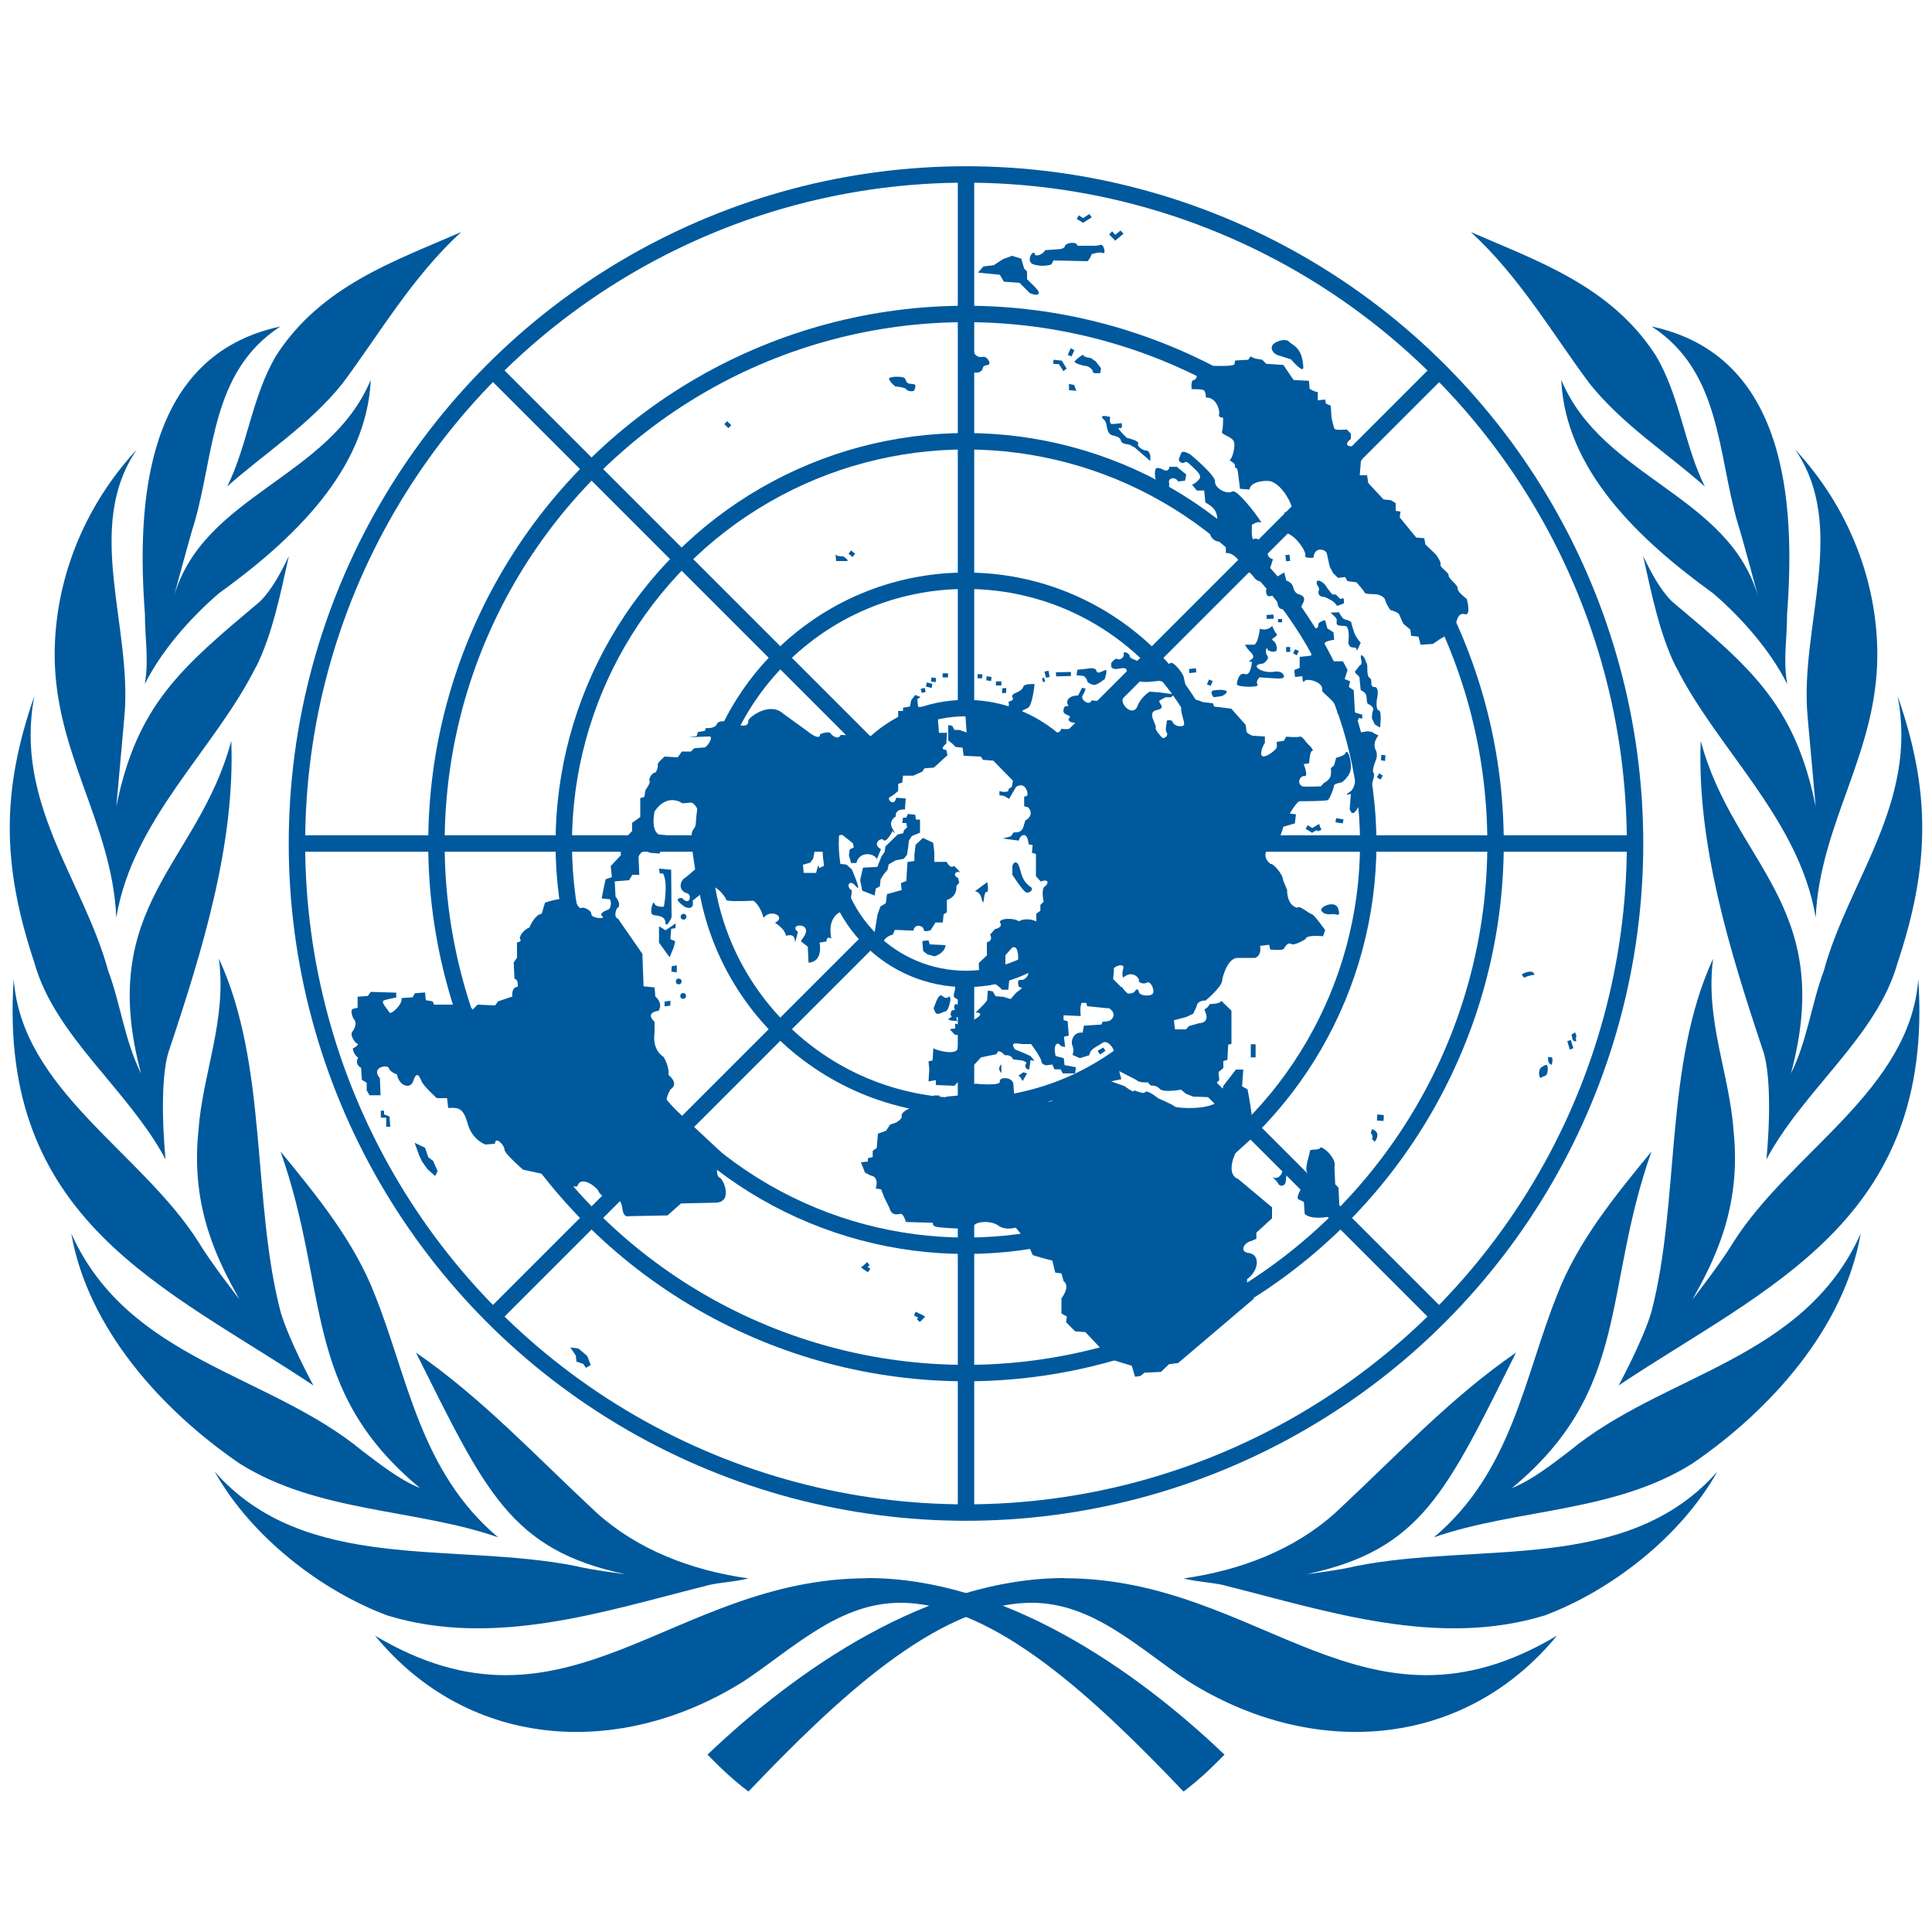 <?xml version="1.0" encoding="UTF-8"?>
<svg id="Layer_1" xmlns="http://www.w3.org/2000/svg" viewBox="0 0 100 100">
  <defs>
    <style>
      .cls-1 {
        fill: none;
        stroke: #00599d;
        stroke-width: .85px;
      }

      .cls-2 {
        fill: #00599d;
      }
    </style>
  </defs>
  <path id="branch" class="cls-2" d="M25.78,79.57c-4.04-3.4-4.67-8.29-6.37-12.53-1.06-2.76-2.97-5.1-4.89-7.44,2.55,7.22,1.06,12.32,7.22,17.42-1.06-.42-2.12-1.27-2.97-1.91-4.89-4.04-12.11-4.67-15.08-11.26.85,4.89,4.67,9.14,8.71,11.9,4.04,2.55,9.14,2.34,13.38,3.82M36.4,82.12c.64-.21,1.49-.21,2.34-.42-2.97-.42-5.74-1.49-7.86-3.4-3.19-2.97-5.95-5.95-9.35-8.29,3.61,7.22,4.89,10.2,10.83,11.47,0,0-1.7-.21-2.55-.42-6.37-1.27-14.02.42-18.7-4.89,1.91,3.4,5.52,6.16,8.92,7.44,5.52,1.7,11.26-.21,16.36-1.49M44.9,81.69c-10.2,0-15.51,8.92-25.49,2.97,4.89,5.95,12.75,6.37,19.12,2.34,2.55-1.7,4.89-4.04,8.07-4.04,4.89,0,10.2,5.1,14.66,9.77.85-.64,1.49-1.27,2.12-1.91-4.67-4.46-11.47-9.14-18.48-9.14M16.22,71.71s-1.27-2.34-1.7-3.82c-1.49-5.74-.64-12.75-3.19-18.27.42,3.19-.85,5.95-1.06,8.92-.42,4.04,1.06,6.8,2.12,8.71,0,0-1.49-1.91-2.12-2.97-2.97-4.67-9.14-7.86-9.56-13.6-.85,12.53,7.86,15.93,15.51,21.03M13.25,34.53c.85-1.7,1.27-3.82,1.7-5.74-.42.85-.85,1.7-1.49,2.34-4.04,3.4-6.37,5.31-7.44,10.62l.42-4.67c.42-4.67-2.12-9.77.64-13.81-2.76,2.97-4.25,6.8-4.25,10.62,0,5.1,2.97,8.71,3.19,13.6.85-5.1,5.1-8.71,7.22-12.96M11.76,25.18c1.91-1.7,4.25-3.19,5.95-5.31,1.91-2.55,3.61-5.52,6.16-7.86-3.4,1.49-7.22,2.76-9.56,6.37-1.27,2.12-1.49,4.67-2.55,6.8M7.51,35.38c.85-1.7,2.34-3.4,3.82-4.67,3.82-2.76,7.65-6.37,7.86-11.05-2.12,5.1-8.71,5.95-10.2,11.26,0,0,.85-3.19,1.06-3.82,1.06-3.61.85-7.86,4.46-10.2-7.01,1.49-7.44,9.14-7.01,14.87,0,1.27.21,2.34,0,3.61M8.57,60.02s-.42-4.04.21-5.74c1.7-5.1,3.4-10.62,3.19-15.93-1.7,6.37-7.01,8.5-4.67,17.21-.85-1.7-1.06-3.61-1.7-5.31-1.27-4.67-4.89-8.71-3.82-14.23-1.7,4.89-1.7,8.71,0,13.81,1.06,3.82,4.89,6.59,6.8,10.2"/>
  <path id="branch-2" class="cls-2" d="M74.22,79.57c4.04-3.4,4.67-8.29,6.37-12.53,1.06-2.76,2.97-5.1,4.89-7.44-2.55,7.22-1.06,12.32-7.22,17.42,1.06-.42,2.12-1.27,2.97-1.91,4.89-4.04,12.11-4.67,15.08-11.26-.85,4.89-4.67,9.14-8.71,11.9-4.04,2.55-9.14,2.34-13.38,3.82M63.6,82.12c-.64-.21-1.49-.21-2.34-.42,2.97-.42,5.74-1.49,7.86-3.4,3.19-2.97,5.95-5.95,9.35-8.29-3.61,7.22-4.89,10.2-10.83,11.47,0,0,1.7-.21,2.55-.42,6.37-1.27,14.02.42,18.7-4.89-1.91,3.4-5.52,6.16-8.92,7.44-5.52,1.7-11.26-.21-16.36-1.49M55.1,81.69c10.2,0,15.51,8.92,25.49,2.97-4.89,5.95-12.75,6.37-19.12,2.34-2.55-1.7-4.89-4.04-8.07-4.04-4.89,0-10.2,5.1-14.66,9.77-.85-.64-1.49-1.27-2.12-1.91,4.67-4.46,11.47-9.14,18.48-9.14M83.78,71.71s1.27-2.34,1.7-3.82c1.49-5.74.64-12.75,3.19-18.27-.42,3.19.85,5.95,1.06,8.92.42,4.04-1.06,6.8-2.12,8.71,0,0,1.49-1.91,2.12-2.97,2.97-4.67,9.14-7.86,9.56-13.6.85,12.53-7.86,15.93-15.51,21.03M86.75,34.53c-.85-1.7-1.27-3.82-1.7-5.74.42.85.85,1.7,1.49,2.34,4.04,3.4,6.37,5.31,7.44,10.62l-.42-4.67c-.42-4.67,2.12-9.77-.64-13.81,2.76,2.97,4.25,6.8,4.25,10.62,0,5.1-2.97,8.71-3.19,13.6-.85-5.1-5.1-8.71-7.22-12.96M88.24,25.18c-1.91-1.7-4.25-3.19-5.95-5.31-1.91-2.55-3.61-5.52-6.16-7.86,3.4,1.49,7.22,2.76,9.56,6.37,1.27,2.12,1.49,4.67,2.55,6.8M92.49,35.38c-.85-1.7-2.34-3.4-3.82-4.67-3.82-2.76-7.65-6.37-7.86-11.05,2.12,5.1,8.71,5.95,10.2,11.26,0,0-.85-3.19-1.06-3.82-1.06-3.61-.85-7.86-4.46-10.2,7.01,1.49,7.44,9.14,7.01,14.87,0,1.27-.21,2.34,0,3.61M91.43,60.02s.42-4.04-.21-5.74c-1.7-5.1-3.4-10.62-3.19-15.93,1.7,6.37,7.01,8.5,4.67,17.21.85-1.7,1.06-3.61,1.7-5.31,1.27-4.67,4.89-8.71,3.82-14.23,1.7,4.89,1.7,8.71,0,13.81-1.06,3.82-4.89,6.59-6.8,10.2"/>
  <g id="grid">
    <circle class="cls-1" cx="50" cy="43.66" r="34.63"/>
    <circle class="cls-1" cx="50" cy="43.66" r="27.41"/>
    <circle class="cls-1" cx="50" cy="43.66" r="20.82"/>
    <circle class="cls-1" cx="50" cy="43.66" r="13.6"/>
    <circle class="cls-1" cx="50" cy="43.66" r="7.01"/>
    <path class="cls-1" d="M50,9.03v27.62M50,50.67v27.62M25.57,19.23l19.55,19.55M54.89,48.55l19.55,19.55M15.37,43.66h27.62M57.01,43.66h27.62M25.57,68.09l19.55-19.55M54.89,38.78l19.55-19.55"/>
  </g>
  <g id="map">
    <path class="cls-2" d="M48.32,52.2c.08-.17.25-.85.47-.64s.34,0,.34,0c0,0,.11.11.04.32-.04.21-.11.42-.23.47-.13.02-.23.11-.4.13-.13.02-.21-.28-.21-.28ZM50.06,51.93s.11.17.21.13c.11-.02.15.19.04.19s-.11.13-.11.19,0,.19-.08.28-.15.02-.25-.02c-.11-.06-.15-.06-.3-.06-.13,0-.02.21-.02.21,0,0-.55-.02-.45-.11s.21-.11.13-.17,0-.11,0-.21.25-.06.19-.13c-.08-.08,0-.38.13-.21l.08-.19c-.08-.08-.02-.11-.19-.17-.15-.06-.02-.38-.02-.38l.02-.21c.04-.28.57-.3.62-.06.02.23,0,.4,0,.4l.15.06s-.02.17-.15.17,0,.08-.08.17l.08.13ZM69.63,39.01c-.15.15-.47.21-.47.21l-.11.4-.17.15s.04.11,0,.36-.36.4-.36.4l-.15.17s-.85.04-.96,0c-.32-.15-.11-.57.11-.53s-.04-.62-.04-.62l.28-.04s.04-.64.15-.64-.04-.21-.17-.32c-.15-.11-.32-.47-.47-.42s-.7,0-.7,0l-.11.21-.38.06s.04.28-.04.36c-.21.25-1.02.79-.68-.11l.11-.21v-.32l-.64-.04s-.32-.11-.32-.25-.04-.32-.04-.32l-.74-.83-.89-.11-.06-.17-.53-.06c-.64-.32-1.21-.04-1.1.51.11.53.28.74-.06.74-.36,0-.42-.28-.42-.28,0,0-.28-.11-.28.04s-.11.42,0,.57-.15.36-.25.25-.38-.42-.32-.53-.49-.79.06-.89c.57-.11-.04-.42.17-.51l.28-.15h.28l.17-.15-.47-.06-.28-.04-.53-.04c-.53.36-.64.79-.64.79-.28.53-.96-.21-.7-.51s-.79-.04-.96.11-.7.06-.7.06c-.11.32-.59-.04-.47-.25.15-.21.15-.36.15-.36l-.17-.04-.21.4c-.49,0-.64.28-.53.47.11.17-.15-.04-.21.21s.04.25.25.36-.11.11.04.28.57,0,.32.25-.74.15-.74.15c-.04.32-.7.25-.79.15-.06-.11-.59-.74-.59-.74l-.68-.04c-.06-.51.32-.25.47-.64.15-.4.21-1.04.21-1.04,0,0-.57-.04-.59.15-.04.17-.38.3-.38.3,0,0-.28.11-.17.25s-.21.21-.21.21c0,0,.06.23-.04.32-.28.3-1,.04-1.1-.06l-.42-.17-.42-.28-.49.21-.15.15h-.53l-.04.42.96.11.06.89-.38-.13h-.25l-.11-.21-.21-.04v.79l.21.17.17.17.36.04.06.42.89.04.11.17.53.04,1.02,1.04-.06.32-.17.11c.06.25-.47.11-.47.11v.21l.25.04.25.15.36-.62c.38-.25.57.11.59.32.04.21-.17.17-.17.17v.51l.21.06c.36.42-.15.68-.15.68l-.11.36c-.11.32-.49.25-.49.25l-.15.21-.42.11.83.11c.08-.3.3-.36.4-.21s.11.4.11.4l.21.04-.04.4.21.06v1.15l.25.28c.42-.17.42.11.21.25s-.06.79-.06.79l-.17.17v.3l-.21.15v.4c-.36-.17-.79-.11-.89,0-.32-.21-1-.15-1,.04.21.28-.25.36-.25.36l-.25.28c.17.36-.17.4-.17.4v.68l-.42.4.04.93c0,.25.53.28.64.15.11-.15.53.3.53.3h.32l.06-.64-.21-.11v-1.04l.36-.4c.42-.15.28.93.28,1.04.04.4.21.36.38.28.36-.15.06.4-.21.36s-.11.36-.11.36l.17.06-.32.25-.28.32-.36-.11-.42-.04-.15-.25-.25-.04-.04.51-.17.21-.42.42c.57,0-.06.4-.21.4.32.11-.04.42-.85.17v.25l-.28.04.25.28.28.04-.11.62c0,.47-1.17.15-1.27.04l-.04.64-.21.04.04.42-.04.62.38-.06v.25l.96.04,1.38-1.47.81-.17c.06-.36.42.06.42.06.36-.04.42.21.42.21l.47.06c.38.11.15.15.17.3.04.21.21.15.21.15l.06-.47.21.04-.21-.25-.38-.17-.42-.17c-.28-.4.06-.32.36-.28h.47s.53.72.53.89.25.21.25.21l.32-.04.11.25h.32l.11.21h.64l.04-.32-.59-.11-.04-.36-.42-.11c-.15-.62.11-.79.28-.51l.21.04-.06-.53.25-.06-.06-.74-.21-.06v-.25l.89.04c-.06-.47.04-.68.04-.68h.25l.04.17,1.08.11.76-.87c-.04-.06.08-.11,0-.19-.11-.11-.25,0-.42-.11s0-.72-.04-.85c-.04-.15.59-.36.49-.04s0,.47,0,.47c.47-.42.85.04.81.15s.25.21.42.11.38.32.32.53-.7.17-.74-.04-.15-.15-.21-.04-.38.17-.57.06c-.04-.02-.04-.04-.06-.06l-.76.87h.04c.42.25.21.57.06.64s-.38.06-.38.06l-.06.15-.91.06-.06.36c-.47-.06-.64.42-.53.68s0,.47,0,.47l.38.17.49-.15c.06-.36.38-.42.68-.64.28-.21.74.4.59.68s-.15.4-.15.4l.04.32-.36.15-.28.15-.04.17h-.96l-.17.17-.47.04-.15.21-.32.04s-.53.25-.32.53c.21.3-.89.25-1.13-.15-.06.36-.47.04-.47.04l-.38-.11-.04-.53c-.06-.36-.74-.36-.7-.11s-1.27.11-1.27.11l-.42.21-.38.23-.04.17-.64.06-.28.15-.11-.21h-.28l-.28.4c-.74.04-1.44.47-1.38.64s-.28.36-.28.36l-.32.11-.21.32-.42.15-.06.74-.21.15v.32l-.25.06v.17l-.36.04.21.53.28.15c.49.06.28.68.28.68l.28.04.15.4.28.57c.11.42.42.32.57.3.15-.04.28.42.28.42l1.4.04s-.06.15.17.21c.25.06,1.87.15,1.93.04-.06-.32.89-.4,1.27-.11.38.28.91.11.91.11l.53.64.36.79.59.17.42.11.15.62.32.04.11.4c.38.28-.11.89-.11.89v.79l.28.15-.04.3.47.47.53.04,1.34,1.42,1.06.32.17.57.28-.04.21-.17.85-.04.42-.4.47-.06,3.93-3.34-.36-.21v-.79c.64-.47.68-1.3.06-1.36-.45-.06-.25-.53.17-.62l.25-.11v-.32l.81-.74v-.57l-1.76-1.47c-.79-.28,0-2,.53-1.98.53.04-.04-2.66-.04-2.66l-.28-.15.06-.87h-.38l-.64.83-.17.57c-.06.74-2.25.62-2.36.51s-.85-.42-.85-.42c0,0-.57-.47-.68-.32s-.59-.17-.59-.06-.47-.25-.47-.25l-.7-.25.53-.11-.11-.42.91.47c.11.15.57.11.57.11l.15.17s.28-.04.47.17c.17.21,1.1.04,1.1.04l.25.21.38.15,1.1.04.04-.68.21-.21-.04-.42.25-.21v-.36l.21-.06.04-.79.17-.04v-1.72l-.53-.51c-.04.17-.59.17-.59.17,0,0-.15.25-.25.25s.15.32.06.53c-.06.21-.36.21-.36.21l-.53.15-.15.17h-.57l-.06-.47.64-.17.36-.17.17-.36c.04-.36.47-.32.47-.32,0,0,.81-.68.85-1s.32-1.21.81-1.21h.91c.36-.15.25-.62.25-.62l.47-.06.06.25s.64.06.7-.04.21-.36.38-.25.74-.25.74-.25c.04-.25.91-.15.91-.15l.11-.32s-.59-.83-.7-.83-.68-.51-.74-.32c-.57-.15-.53-.93-.53-.93l-.21-.51c0-.3-.53-.89-.64-.83-.53-.4-.15-.85,0-.89s.49-.53.49-.53l.17-.51.59-.17.06-.47-.32-.04s.36-.64.53-.64,1.34,0,1.44-.06.32-.64.32-.74.28-.15.38-.17c.11-.04.36-.32.42-.47.19-.36-.04-1.25-.19-1.1ZM79.42,50.46c-.02-.06-.04-.13-.11-.15-.15-.06-.42.04-.55.13l.13.17c.13-.08.32-.13.34-.11v-.02l.19-.02ZM80.34,54.73l-.21-.02c-.02.17.02.38.19.4l.04-.21s-.02-.08-.02-.17ZM81.12,53.88c.06.21.13.42.13.45l.19-.08s-.08-.21-.13-.42l-.19.06ZM81.59,53.71v-.04c0-.06-.02-.15-.06-.23l-.19.11s.02.11.04.15c0,.06.02.13.06.17.04.02.08.04.15.02l-.04-.21s.02.02.04.04ZM79.79,55.24c.15-.08.34-.28.32.13s-.19.28-.32.4-.21-.4,0-.53ZM71.27,58l.02-.32.34.04-.02.3-.34-.02ZM71.29,58.7c-.04-.19-.25-.25-.28-.25l-.06.21s.04.02.06.04l.04.19s-.04.04-.04.06l.15.15c.11-.17.15-.28.13-.4ZM44.88,65.33l-.21.19-.11.08.11.08.25.17.13-.17-.15-.11.11-.08-.13-.17ZM47.39,67.9l-.08.19.21.11-.06.08.15.15.28-.28-.13-.08-.36-.17ZM37.64,21.8l.21.21-.15.15-.21-.21.15-.15ZM44.05,28.49l.21.17-.13.17-.21-.17.13-.17ZM43.24,28.64l.04.4h.53c.21,0-.17-.25-.17-.25,0,0-.42.04-.4-.15ZM54.89,18.66l-.36-.04-.02.21.3.02.23.36.17-.13-.23-.38-.04-.04h-.04ZM55.84,11.14l-.11.19.28.17.06.04.04-.04.4-.25-.13-.17-.32.21-.23-.15ZM57.73,12.16l-.17-.19-.15.17.32.32.06-.06.36-.3-.15-.17-.28.23ZM46.01,19.61c-.02-.13.7-.15.81-.04s.04.3.36.3.17.21.15.32c-.04.11-.38.06-.42-.04s-.57-.15-.57-.15c0,0-.28-.21-.32-.38ZM50.06,19.21c.55.17.74.04.79-.11s.06-.17.28-.21-.04-.47-.25-.42-.42-.06-.47-.25c-.04-.17-.38-.64-.42-.28s-.25.36-.21.62c.06.23.17.62.3.66ZM53.57,13.16c-.08-.32-.53.4-.06.53.47.15.91,0,.91,0l.11-.21,1.76.04c.15-.15.21-.36.21-.36,0,0,.42-.15.59-.06.17.06.04-.51-.15-.42-.17.06-.53.04-.53.04h-.64c-.04-.25-.59-.15-.64,0-.02.13-.23.17-.23.17l-.81.06c-.08.21-.49.36-.53.21ZM53.63,14.92l-.47-.47v-.4l-.15-.15-.15-.51-.47-.15-.47.17-.49.32-.53.06-.28.32,1.13.11.21.36.81.06.53.53c.49.21.59,0,.32-.25ZM55.27,18.36l.15-.34.19.11-.15.32-.19-.08ZM65.83,18c-.06-.28.7-.53.89-.32.17.21.68.25.74,1.32.02.38-.64-.4-.64-.4l-.53-.17c-.3-.06-.45-.23-.47-.42ZM62.11,18.93c-.11.32-.15.74-.32.74s-.11.47-.11.47c0,0,.47,0,.59.04.15.04.15.4.15.4.53-.04.74.68.68.87-.06.17.21.17.21.17,0,0,0,.57-.06.72s.47.25.59.47c.15.21-.06.93-.17.98s.28.15.25.32c-.04.17.11,0,.15.3.04.28.11.89.11.89l.49.04c.06-.47.98-.49,1.13-.42.59.21,1.06,1.15,1.06,1.36s-.38.25-.38.25l.06,1.04c.59.17,1.1,1.04,1.02,1.19-.06.15.42.11.42.11.06-.64.68-.42.7-.21.04.21.15.68.15.68l.17.32.25.25.38-.04.11.21.47.06s.38.42.42.53.57.06.7.11c.15.04.36.15.38.32.04.17.25.47.25.47,0,0,.42.11.47.25s.21.47.21.47l.36.3.04.32.38.04.11.42.64-.04.36-.25c.47-.25.79-.57.81-.72.04-.15.11-.68.47-.57s.11-.79.11-.79c0,0-.49-.36-.47-.53.04-.17-.49-.53-.47-.68.04-.15-.47-.42-.42-.57s-.25-.53-.25-.53l-.53-.51-.06-.32-.42-.04-.85-1.04.04-.3-.25-.04v-.4l-.25-.15-.38-.04-.79-.85-.06-.4h-.38l.06-.74c.25-.32.11-.93.11-.93,0,0-.49.25-.74.15s.11-.36.11-.36v-.28l-.21-.21s-.59.06-.64-.04-.15-.57-.15-.57l-.04-.62-.25-.11-.04-.21-.38.04v-.42l-.21-.06-.21-.11-.04-.42-.79-.04-.25-.36-.28-.42-.89-.06-.21-.21-.36-.06-.25-.11-.11.17-.68.04-.04.21c-.3.15-1.7,0-1.74.11ZM55.61,18.72c.06.11.49.21.49.21.28,0,.47.21.47.32s.38.06.38.06l.04-.25-.28-.36-.25-.17s-.38-.04-.38-.15c0-.08-.4.23-.47.34ZM55.61,19.93l-.28-.06v.32l.38.04-.11-.3ZM59.54,23.88v-.28s-.04-.28-.21-.28-.49-.21-.42-.36-.59-.3-.59-.3c0,0-.59-.57-.38-.51s.11-.25.11-.25c0,0-.42.06-.53.04-.11-.04-.06-.36-.06-.36,0,0-.42-.11-.42,0s.15.11.21.32.04.57.36.64.38.15.42.3.42.17.42.17l.28.15.83.72ZM59.82,24.84c-.04-.15-.11-.64.11-.62.21.04.06,0,.32.11s.28-.17.28-.17h.38l.49.4-.06.32-.36.04c-.17-.28-.53-.17-.47.06.06.25-.17.72-.32.74-.15.04-.59.04-.57-.17.06-.21.21-.72.21-.72ZM65.64,29.73l.25-.79c-.36-.06-.28-.47-.28-.47-.04-.32-.53-.68-.7-.57s-.11-.74-.11-.74c0,0,.32-.21.47-.11s-1.21-1.78-1.49-1.61-.91-.17-.89-.51c.04-.32-1.27-1.4-1.27-1.4,0,0-.42-.28-.49-.06s-.21.36,0,.47.17-.17.42.06c.25.25.7.57.53.79s-.38.3-.38.3l.25.3h.38l.06.62s.42.21.53.47.11.4,0,.53c-.11.15-.32.4-.28.64.04.25.32.36.32.36l.28.04.21.11v.47c.28-.06.74.32.7.57s.06.11.42.36.25.3.49.47c.23.15.45.04.55-.28ZM57.52,34.32c0,.11-.06.25.15.3s.59-.15.64.06.04.36.32.47.47.15.68.15.68-.06.68-.06c0,0,.51.08.59.17.38.4.64.51.74.32.11-.17-.04-.57-.06-.72-.04-.15-.53-.83-.7-.68s-.21,0-.53.11-1,.04-1.02-.11c-.04-.15-.53-.21-.53-.36s-.36-.32-.32-.11-.25.32-.32.25c-.11-.08-.32.21-.32.21ZM55.76,34.7l-.04.25.38.04s.17.15.17.25.25.21.38.21c.15,0,.53-.3.53-.3,0,0,.17-.51.04-.47-.15.04-.42.25-.47.04s-.47-.11-.47-.11l-.53.06ZM53.93,35.1l.11-.02.06.19-.11.04-.06-.21ZM54.06,34.76l.21-.04.06.32-.19.04-.08-.32ZM54.65,34.8l.02.21.76-.02v-.21l-.79.02ZM61.54,34.63l.36-.04.02.21-.36.04-.02-.21ZM62.47,35.42l.11-.25.19.08-.11.25-.19-.08ZM65.55,31.83l.36-.02.02.21-.36.02-.02-.21ZM66.15,32.04h.21v.17h-.21v-.17ZM66.78,29.03l-.21.02-.04-.32.21-.02.04.32ZM66.57,33.49h.21v.25h-.21v-.25ZM67.04,33.61l.19.08-.11.23-.19-.11.11-.21ZM66,30.79c.21,0-.06.83.49.74.57-.06.04.25.47.28.42.04.32-.32.47-.57s.06-.4-.17-.47q-.25-.06-.32-.36c-.06-.28-.36-.36-.36-.36l-.11-.42-.47.28-.47.62c0,.51.25.28.47.28ZM67.38,32.74c.28-.15.89-.15.85-.36s.36-.28.36-.28l.11.42.32.21.04.4s.11-.06-.28.04-.15.28-.15.28l-.85.04-.11-.36-.3-.4ZM62.81,35.74c.17-.04.59-.06.68.04.06.11-.25.25-.25.25l-.42.06c-.13-.17-.17-.32,0-.36ZM65.08,35.42c.19.19-1.06.15-1.06,0s.11-.64.42-.53.36-.64.36-.64c0,0-.28.04-.04-.11.25-.15,0-.36-.11-.47s-.21-.3-.21-.3h.49c.21-.15.28-.83.28-.83.42.15.64-.15.64-.15,0,0,.06.21.21.4.15.17-.36.25-.17.36.17.11.25.42.17.53-.06.11-.47.04-.47-.11s-.15.17,0,.36c.15.17-.17.42-.25.42-.06,0-.53.06-.15.3.38.21.81.11.81.11,0,0,.32-.04.42.15.11.17-.04.21-.21.21s-1.02-.06-1.02-.06c0,0-.21.23-.11.34ZM69.21,31.36c-.11-.15-.21-.25-.36-.32s-.25-.15-.38-.15c-.15,0-.28-.15-.21-.32s-.11-.25-.11-.4.11-.15.28-.04.15.15.28.32c.15.17.21.36.36.32s.25.32.38.21c.15-.11.11.25.11.25l-.34.13ZM68.87,31.7c.11.15.32.25.32.4s-.06.25.15.28c.21.04.36-.04.42.15.06.17.06.47.04.62-.04.15.04.36.21.36s.21.04.21.15.21-.4.21-.4c-.17-.15-.32-.47-.32-.47,0,0-.17-.51-.17-.57s-.25-.15-.36-.17c-.11-.04-.28-.36-.28-.36l-.45.02ZM71.16,37.5l-.15-.32s0-.28.06-.42-.15-.28-.25-.32-.06-.32-.11-.47-.28-.25-.28-.25c0,0-.06-.53-.06-.64s-.32-.25-.21-.36.17-.25.28-.32-.11-.57.06-.47.17.3.25.42c.06.15-.04.64.15.74.17.11-.04.47.25.47.28,0,.11.68.11.68,0,0-.06.51.11.53.17.04.06.89.06.89l-.28-.17ZM71.27,40.24l.11-.21.19.11-.11.21-.19-.11ZM71.5,39.07l.21.02-.02.3-.21-.04.02-.28ZM71.05,37.89l-.28-.04-.64.11-.36.68s.17.11.32.36.21,1.72-.21,1.98.04.11.04.11l-.06.79c.11.36.28.17.38,0s.21-.21.36-.4c.15-.17.36-.51.38-.74.04-.25.21-.64.11-.74s.11-.62.11-.62c0,0,.15-.3,0-.57-.15-.3.04-.62.15-.74l-.3-.15ZM69.5,34.23h-.53s.17.06-.32-.4-.81.11-.81.11l-.57.06v.57l-.28.11.04.36.38-.04s0,.42.11.25,1,.04.91.47c-.02.17.89.64.79,1.21.47.06.36.53.36.53l.59.06.17-.36.17.04v-.21l-.38-.11-.06-1.15-.25-.17.06-.3-.28-.11.15-.47-.25-.47ZM68.19,43.03l.21-.08-.08-.17-.04-.13-.11.06-.25.15-.23-.15-.11.19.28.17.06.04.04-.04.21-.11.02.06ZM69.12,42.56l.38.06.04-.21-.38-.06-.04.21ZM68.4,47.15c-.15-.21.7-.57.85-.15s0,.36-.15.32c-.13-.04-.49.11-.7-.17ZM64.74,54.05h.25v.68h-.25v-.68ZM66.38,60.62c-.06.28-.32.42-.47.32s.17.17.25.32c.06.15.28.15.36,0,.06-.15.04-.47.11-.62.06-.13-.21-.17-.25-.02ZM67.17,62.06l.32.15.04.62c.42.42,1.81.06,1.81-.04s-.06-1.32-.06-1.32l-.17-.17-.04-.89c.15-.47-.68-1.15-.74-1s-.53.04-.53.17c0,.15-.28.85-.15,1.1.15.25-.11.25-.15.51-.04.21-.4.64-.32.87ZM57.22,54.39l-.11-.17-.3.17.13.19.28-.19ZM51.83,55.09c-.17.17-.13.32,0,.45M52.93,55.96l.23-.4-.19-.06-.25.17.11.11.11.19ZM52.72,44.77c.15.32.11.79.64,1.15.17.13-.11.36-.28.25s-.68-.89-.68-.89v-.47c.11-.28.25-.17.32-.04ZM50.85,46.64c.08.32.06-.51.21-.47s.04-.51.04-.51l-.64.47c.3.04.34.36.38.51ZM48.94,48.93c-.04.42-.57.57-.57.57l-.38-.11-.21-.17-.04-.51.32-.04.06.21.83.04ZM48.36,44.6v-.51l-.06-.47-.53-.25-.38.36-.06.51v.32l-.36.06-.06.98-.28.11.04.36-.76.21-.06.47-.28.17-.15.42-.17,1.04s.32.62.49.32c.17-.28.47-.32.47-.32l.11-.25.96.04c.06-.4.53-.25.53-.06,0,.17.36.04.36.04l.25-.4h.38l.04-.42.17-.11v-.64c.57-.17.49-.72.49-.72l.15-.17-.06-.25c-.28-.11-.15-.36.04-.3.17.06-.25-.32-.25-.32-.21.17-.38-.21-.38-.21h-.62ZM46.75,43.13l-.28.06-.64.62-.04.28-.17.25-.21.53-.74.04-.15.64.11.55.64.25.06-.36.21-.11.04-.36.15-.25.21-.25.06-.28.36-.21.42-.08.17-.21.06-.42.04-.32.15-.23.42-.17v-.68h-.21l-.04-.25-.38-.04-.08.19h-.17l-.04.28h.21l.04.23-.15.13-.06.19ZM35.53,47.45c0,.08-.06.15-.15.15s-.15-.06-.15-.15.06-.15.15-.15.15.06.15.15ZM35.51,51.55c0,.08-.06.15-.15.15s-.15-.06-.15-.15.06-.15.15-.15.15.06.15.15ZM35.13,50.95c.08,0,.15-.06.15-.15s-.06-.15-.15-.15-.15.06-.15.15.06.15.15.15ZM34.7,51.8l-.3.04v.25l.3-.04v-.25ZM35.02,49.97l-.25.04-.02.28.28.04v-.36ZM34.96,48.04l.02-.25-.53.36-.34-.21v.85l.55.76.21-.51.08-.32-.25-.11.04-.53.21-.04ZM34.75,45.02l-.64-.06.04.25h.17c.28.51.04,1.72.04,1.72,0,0-.42.04-.49-.17s-.25.47-.11.57.64,0,.68.4.32-.25.32-.25l-.02-2.46ZM48.98,37.93h-.38l-.06-.79.21-.15v-.4h-1.23l-.04-.4.17-.11-.28-.11-.21.28-.06.32-.36.06v.17h-.25v.47l-1,.83-1.98-.06c-.15.32-.49-.04-.49-.04-.06-.21-.57,0-.57,0,0,.4-.68-.17-.68-.17l-1.23-.89c-.7-.64-1.76.17-1.81.36.04.51-.81.11-.81.11,0,0-.7-.21-.81.06s-.57.21-.57.21l-.06.15-.36.06-.06.21-.42.06,1.06-.04c.28-.04-.11.62-.28.57l-.49.04-.17.17h-.47l-.21.3-.68-.04s-.38.32-.36.42c.04.11-.06.42-.17.42s-.32.32-.25.42-.21.47-.21.47l-.06.36-.21.06v.98l-.42.3v.42l-.64.68.06.57-.53.57.06.57-.32.11-.06.25-.15.74.36.04c.17-.06.15.47,0,.53s-.53.21-.32.36-.57.11-.57-.11-.42-.4-.53-.32c-.11.06-.28-.32-.28-.32-.38-.4-1.59.04-1.59.04l-.17.57c-.38.06-.64.72-.64.72-.32.11-.57.51-.47.62s-.17.15-.17.15v.79l-.17.25.04.85c.21,0,.17.4.17.4-.36.04-.28.51-.28.51l-.74.25-.15.21-.91-.04-.25.25-.25-.25h-1.76l-.06-.17-.36-.06-.04-.4-.53.04-.11.21-.57.04c.04.36-.57.89-.64.74s-.47-.53-.28-.62c.17-.06.64-.15.64-.15v-.25l-1.32-.04-.15.21-.53.04v.57l-.25.06c-.17.11.04.51.04.51.25.25-.04.64-.04.64-.21.21.17.62.17.62.28.06-.17.28-.17.28.06.36.28.47.28.47-.21.36.15.53.15.53l.04.62.25.15v.4l.15.25h.57l-.04-.89c-.49-.57.42-.72.47-.51s.42.32.42.32c.06.53.68.85.85.32s.32-.21.42.04.79.87.79.87h.53l.06.51c.59-.04.79.04,1.02.85.25.83.91,1.04.91,1.04l.49-.04c0-.42.49.06.49.3,0,.21.96,1.04.96,1.04l.96.21.89.72.68-.06h.28c.17-.62,1.02.04,1.1.25.06.21.64.57.7.4s.47-.06.53.47.32.42.32.42l2.02-.04.7-.62,1.81-.04c.91-.04.36-1.3.17-1.3-.32-.25.11-1.3.11-1.3l-2.57-2.4c-.59,0-.06-.87-.06-.87.47-.3-.11-.74-.11-.74.06-.42-.25-.93-.25-.93-.64-.42-.47-1.25-.47-1.25v-.57c-.53-.51.21-.57.21-.57.25-.42-.17-.74-.17-.74l-.04-.47-.57-.06-.06-1.68-1.27-1.83c-.25-.06-.06-.51-.06-.51.32-.17-.06-.62-.06-.62l-.04-.79.74-.06.17-.28h.36l-.04-.93c.17-.47.59-.21.59-.21l.49.04.28-.53.06-.42-.38-.04c-.42-.25-.21-1.19-.21-1.19.68-1,1.44-.42,1.44-.42l.49-.04c.74.51.06,1.42.06,1.42-.15.21-.06.89-.06.89l.17,1.15-.47.4c-.38.21-.38.72.04.83.28.04.17.72-.25.25-.64,0,.36.57.06.42.64.32.49-.28.49-.28l.85-.68c.32-.25.89.53.89.64s1.4.04,1.4.04c.38.25.53.89.53.89.38-.51,1.21-.04.59.25.57.36.57.68.57.68.47-.15.47.21.47.32s.15-.53.15-.53c-.53-.4.7-.53.36.17l-.21.32.36.28.04.83c.79-.06.57-1.04.57-1.04l.36-.06c0-.32.25-.15.25-.15-.25-1.21.57-1.42.57-1.42.47-.11.49-1.08.49-1.08-.32-.15-.15-.64.21-.21s-.21-.87-.21-.87l-.28-.25-.38-.04-.04-.4h-.64l-.11.51-.23.11-.06-.15-.11.4h-.64l-.04-.42.38-.11.15-.21.11-.57h.47l.59-.17c.04-.62.36-.47.36-.47l.53.42.04.21-.21.11-.04.3.11.4h.28c.11-.57.85-.57,1.06-.21l.21-.51c-.49-.25,0-.64.13-.47.15.17.47-.47.47-.47,0,0,.25.32,0-.11s.17-.64.17-.64c-.06-.42.47-.36.47-.36l.04-.57-.49-.04c-.11.51-.53.06-.32-.04s.42-.32.42-.32v-.36l.21-.06.04-.36h.53l.47-.21.11-.17.49-.04.7-.64-.06-.28c-.42,0,0-.32,0-.32l.04-.59ZM29.8,70.16l-.28-.42.42.06.45.38.19.47-.25.15-.15-.21-.34-.11-.04-.32ZM22,59.41l.17.49.25.19.23.53-.13.25-.4-.36-.28-.4-.15-.32-.23-.64.53.25ZM19.88,57.49h-.17v.36h.28v.47h.21l-.04-.53-.28-.11v-.19ZM47.66,35.65l.21-.04.04.21-.21.04-.04-.21ZM47.92,35.53l.06-.21.28.08-.04.21-.3-.08ZM48.43,35.31l.02-.21-.23-.04-.04.21.25.04ZM48.79,34.85h.28v.21h-.28v-.21ZM50.59,35.1l.02-.21.25.02-.04.21-.23-.02ZM51.3,35.25l.02-.21-.25-.04-.02.21.25.04ZM51.55,35.27h.28v.21h-.28v-.21ZM51.87,35.63v.25l.21-.02v-.25l-.21.02Z"/>
  </g>
</svg>